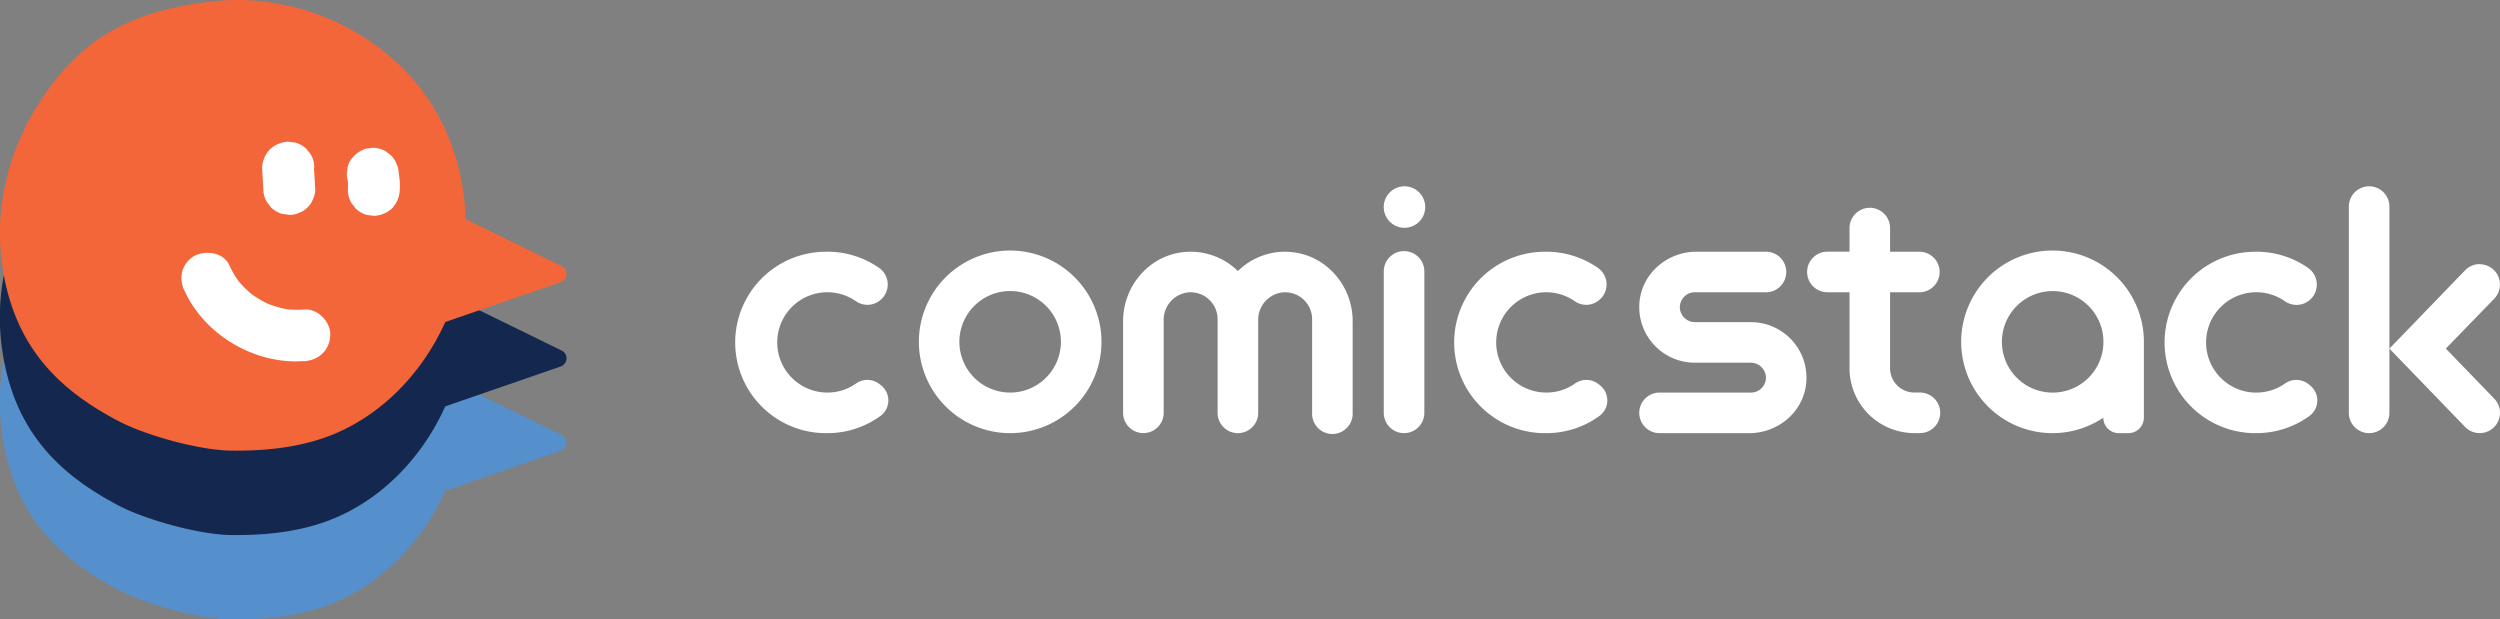<svg id="레이어_1" data-name="레이어 1" xmlns="http://www.w3.org/2000/svg" xmlns:xlink="http://www.w3.org/1999/xlink" viewBox="0 0 708.66 175.59"><rect x="0" y="0" width="708.66" height="175.59" fill="#808080" stroke="none"/><defs><style>.cls-1{fill:none;}.cls-2{clip-path:url(#clip-path);}.cls-3{fill:#5590cc;}.cls-4{fill:#14284f;}.cls-5{fill:#f26639;}.cls-6{fill:#fff;}</style><clipPath id="clip-path" transform="translate(-66.47 -54.35)"><rect class="cls-1" width="841.89" height="283.46"/></clipPath></defs><title>comistack_logo_white</title><g class="cls-2"><path class="cls-3" d="M82,125.14c8.36-10.67,20.63-20.63,47.83-22.82,21.22-1.35,42.62,8.3,55.46,24.47,8.41,10.59,12.78,24,13.15,37.52l27.25,13.34a2.44,2.44,0,0,1-.28,4.5l-32.73,11.32c-6.63,14.77-18.68,27.2-33.86,32.65-8.59,3.09-17.84,3.92-27,3.81-8.75-.12-23.78-4.22-31.55-8.26-17.21-9-29.66-21.18-33.1-43.68-2.73-17.87,2.07-36.61,14.8-52.85" transform="translate(-66.47 -54.35)"/><path class="cls-4" d="M82,101.22c8.36-10.67,20.63-20.63,47.83-22.82,21.22-1.35,42.62,8.3,55.46,24.47,8.41,10.58,12.78,24,13.15,37.52l27.25,13.33a2.45,2.45,0,0,1-.28,4.51l-32.73,11.32c-6.63,14.77-18.68,27.2-33.86,32.65-8.59,3.09-17.84,3.92-27,3.81-8.75-.12-23.78-4.22-31.55-8.26-17.21-9-29.66-21.18-33.1-43.68-2.73-17.87,2.07-36.62,14.8-52.85" transform="translate(-66.47 -54.35)"/><path class="cls-5" d="M82,77.3c8.36-10.67,20.63-20.63,47.83-22.83,21.22-1.34,42.62,8.31,55.46,24.48,8.41,10.58,12.78,24,13.15,37.52L225.7,129.8a2.45,2.45,0,0,1-.28,4.51l-32.73,11.32c-6.63,14.77-18.68,27.2-33.86,32.65-8.59,3.08-17.84,3.92-27,3.8-8.75-.11-23.78-4.22-31.55-8.26-17.21-8.95-29.66-21.18-33.1-43.67C64.48,112.28,69.28,93.53,82,77.3" transform="translate(-66.47 -54.35)"/><path class="cls-6" d="M152.74,156.69c-13.71,1.12-28.12-7.23-33.87-19.74a7.93,7.93,0,0,1-.74-5.65,7.47,7.47,0,0,1,3.37-4.38c3.22-1.7,8.32-1.09,10,2.63a26.39,26.39,0,0,0,1.91,3.5c.22.33.45.65.68,1,.56.81-.27-.36-.42-.53.44.49.84,1,1.29,1.52a32.71,32.71,0,0,0,2.9,2.74c1.12,1-1.43-1-.22-.17l.65.47c.6.41,1.22.81,1.86,1.18s1.16.65,1.75.95l.91.43c1.13.53-1.31-.51-.47-.2a32.24,32.24,0,0,0,3.8,1.21c.65.16,1.3.29,2,.4,1.24.21-.16.07-.57-.07a4.68,4.68,0,0,0,1,.1,27.91,27.91,0,0,0,4.19,0c3.83-.31,7.5,3.59,7.33,7.33-.19,4.24-3.23,7-7.33,7.33" transform="translate(-66.47 -54.35)"/><path class="cls-6" d="M179.23,101.63c.19,1,.31,2,.44,3q.08.6.12,1.2a18.74,18.74,0,0,1,0,2.37,8.12,8.12,0,0,1-2.15,5.18,8.07,8.07,0,0,1-5.18,2.15l-2-.26a7.3,7.3,0,0,1-3.23-1.89c-.38-.49-.76-1-1.15-1.48a7.39,7.39,0,0,1-1-3.7,17.75,17.75,0,0,0-.12-3.57c.09.65.18,1.29.26,1.94,0-.35-.1-.7-.17-1.06a5.47,5.47,0,0,1-.13-2.92,5.37,5.37,0,0,1,.87-2.72,8.09,8.09,0,0,1,4.38-3.37l1.94-.26a7.26,7.26,0,0,1,3.7,1l1.49,1.14a7.47,7.47,0,0,1,1.88,3.24" transform="translate(-66.47 -54.35)"/><path class="cls-6" d="M155.46,101.83l.36,6.09a5.67,5.67,0,0,1-.63,2.82,5.56,5.56,0,0,1-1.52,2.36,5.47,5.47,0,0,1-2.36,1.52,5.57,5.57,0,0,1-2.82.63l-2-.26a7.3,7.3,0,0,1-3.23-1.89c-.39-.49-.77-1-1.15-1.48a7.31,7.31,0,0,1-1-3.7q-.18-3-.35-6.09A8.19,8.19,0,0,1,143,96.65a8.19,8.19,0,0,1,5.18-2.14l2,.26a7.37,7.37,0,0,1,3.24,1.88l1.14,1.49a7.15,7.15,0,0,1,1,3.69" transform="translate(-66.47 -54.35)"/><path class="cls-6" d="M562.82,145.67H547a4.31,4.31,0,0,1-4.26-3.35,4.24,4.24,0,0,1,4.14-5.12h20.18a5.75,5.75,0,1,0,0-11.5H547.33c-8.18,0-15.35,6.07-16.12,14.22a15.75,15.75,0,0,0,15.66,17.24h15.82a4.33,4.33,0,0,1,4.27,3.35,4.24,4.24,0,0,1-4.14,5.12H536.89a5.75,5.75,0,0,0,0,11.5h25.47c8.18,0,15.35-6.07,16.11-14.22a15.74,15.74,0,0,0-15.65-17.24" transform="translate(-66.47 -54.35)"/><path class="cls-6" d="M298.14,137.48a14.22,14.22,0,0,1,11,2.28,5.66,5.66,0,0,0,6.79-.28,5.73,5.73,0,0,0-.18-9.13A25.61,25.61,0,0,0,300,125.72a25.71,25.71,0,0,0,1,51.41,25.52,25.52,0,0,0,15.1-4.91,5.45,5.45,0,0,0,.13-8.63l-.48-.38a5.55,5.55,0,0,0-6.65-.13,14.06,14.06,0,0,1-8.1,2.55,14.22,14.22,0,0,1-2.85-28.15" transform="translate(-66.47 -54.35)"/><path class="cls-6" d="M501.9,137.48a14.22,14.22,0,0,1,11,2.28,5.66,5.66,0,0,0,6.79-.28,5.73,5.73,0,0,0-.18-9.13,25.61,25.61,0,0,0-15.71-4.63,25.71,25.71,0,0,0,1,51.41,25.52,25.52,0,0,0,15.1-4.91,5.45,5.45,0,0,0,.13-8.63l-.48-.38a5.55,5.55,0,0,0-6.65-.13,14.06,14.06,0,0,1-8.1,2.55,14.22,14.22,0,0,1-2.85-28.15" transform="translate(-66.47 -54.35)"/><path class="cls-6" d="M703.19,137.48a14.21,14.21,0,0,1,11,2.28,5.75,5.75,0,0,0,6.61-9.41,25.55,25.55,0,0,0-15.69-4.63,25.71,25.71,0,0,0,.95,51.41,25.58,25.58,0,0,0,15.1-4.9,5.45,5.45,0,0,0,.13-8.63l-.48-.39a5.53,5.53,0,0,0-6.65-.12,14.22,14.22,0,1,1-10.94-25.61" transform="translate(-66.47 -54.35)"/><path class="cls-6" d="M352.82,125.37a25.88,25.88,0,1,0,25.88,25.88,25.91,25.91,0,0,0-25.88-25.88m0,40.26a14.39,14.39,0,1,1,14.38-14.38,14.4,14.4,0,0,1-14.38,14.38" transform="translate(-66.47 -54.35)"/><path class="cls-6" d="M432.22,125.76a19.07,19.07,0,0,0-14.85,5.43,19.1,19.1,0,0,0-14.85-5.43c-10.07.75-17.69,9.5-17.69,19.61v26a5.75,5.75,0,1,0,11.5,0V145.11a7.81,7.81,0,0,1,6.64-7.84,7.65,7.65,0,0,1,8.65,7.57v26.54a5.75,5.75,0,0,0,11.5,0V145.11a7.81,7.81,0,0,1,6.63-7.84,7.65,7.65,0,0,1,8.66,7.57v26.54a5.75,5.75,0,1,0,11.49,0v-26c0-10.1-7.61-18.85-17.68-19.6" transform="translate(-66.47 -54.35)"/><path class="cls-6" d="M464.47,177.13h0a5.76,5.76,0,0,0,5.75-5.75v-40.1a5.75,5.75,0,0,0-11.5,0v40.1a5.75,5.75,0,0,0,5.75,5.75" transform="translate(-66.47 -54.35)"/><path class="cls-6" d="M464.6,107.16a5.88,5.88,0,1,0,5.87,5.88,5.88,5.88,0,0,0-5.87-5.88" transform="translate(-66.47 -54.35)"/><path class="cls-6" d="M602.24,158.74V137.2h8.3a5.75,5.75,0,0,0,0-11.5h-8.3V119a5.75,5.75,0,1,0-11.5,0v6.69h-6.27a5.75,5.75,0,0,0,0,11.5h6.27v21.54a18.39,18.39,0,0,0,18.39,18.39h1.57a5.75,5.75,0,0,0,0-11.5h-1.57a6.88,6.88,0,0,1-6.89-6.89" transform="translate(-66.47 -54.35)"/><path class="cls-6" d="M648.3,125.37a25.88,25.88,0,1,0,14.38,47.38,4.38,4.38,0,0,0,4.38,4.38h2.74a4.38,4.38,0,0,0,4.38-4.38V150.59h0a25.89,25.89,0,0,0-25.85-25.22m2.44,40.06a14.39,14.39,0,1,1,11.74-11.74,14.4,14.4,0,0,1-11.74,11.74" transform="translate(-66.47 -54.35)"/><path class="cls-6" d="M732.28,112.91v58.47a5.75,5.75,0,0,0,11.5,0V112.91a5.75,5.75,0,1,0-11.5,0" transform="translate(-66.47 -54.35)"/><path class="cls-6" d="M769.37,129.21h0a5.74,5.74,0,0,0-4.13,1.76l-21.46,22.2,21.46,22.2a5.75,5.75,0,1,0,8.27-8l-13.74-14.21L773.51,139a5.76,5.76,0,0,0-4.14-9.75" transform="translate(-66.47 -54.35)"/></g></svg>